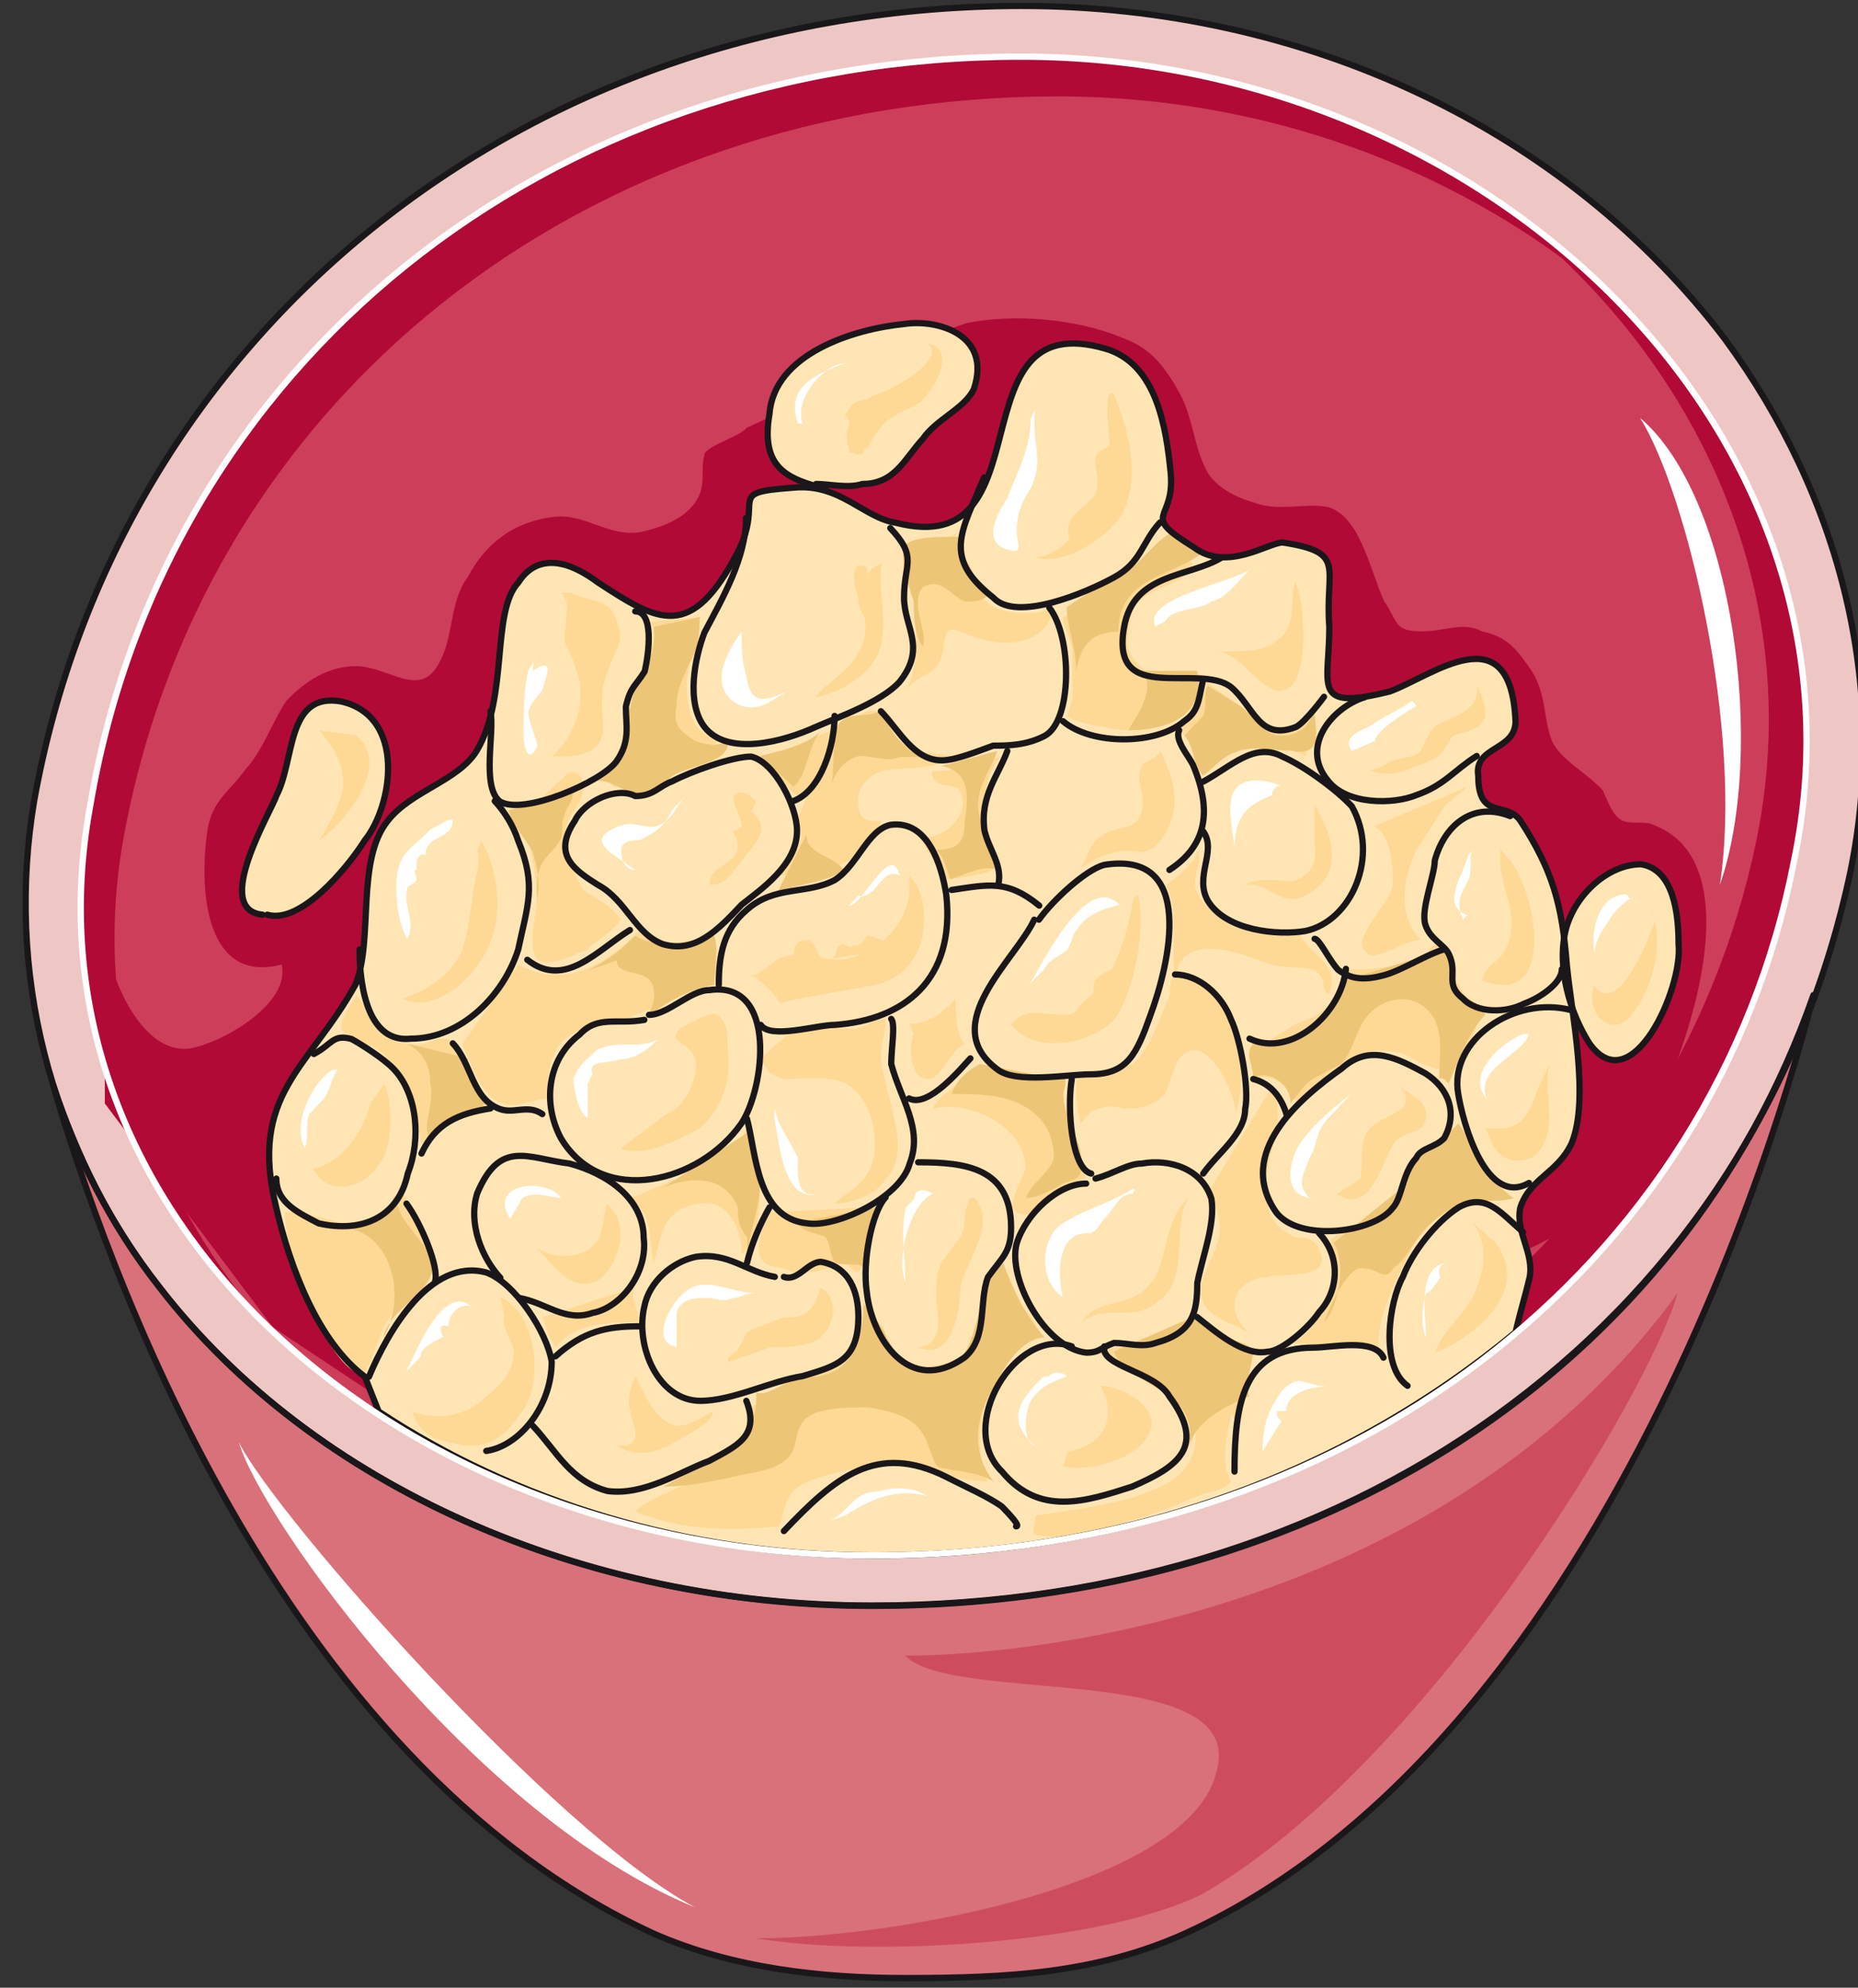 <svg xmlns="http://www.w3.org/2000/svg" version="1.0" viewBox="0 0 237.354 253.833"><rect x="0" y="0" width="237.354" height="253.833" fill="#333333" stroke="none"/><defs><clipPath clipPathUnits="userSpaceOnUse" id="a"><path d="M2.319-.16h237.056v254.006H2.319z"/></clipPath></defs><path d="M111.492 205.076c-36.897 0-71.396-15.231-91.024-40.576-6.556-8.235-10.714-17.11-13.712-25.984 6.556 22.187 28.583 86.228 76.753 108.414 10.114 4.438 21.427 5.677 32.14 5.677 13.113 0 24.386-.6 35.7-5.677 58.324-26.624 80.31-119.847 80.31-119.847-16.63 47.571-63.041 77.993-120.167 77.993z" fill="#d87179" fill-rule="evenodd"/><path clip-path="url(#a)" d="M4.357 102.298c-3.597 21.547 1.76 43.773 16.07 62.162 19.629 25.385 54.128 40.576 91.025 40.576 63.082 0 113.092-37.418 124.965-93.863 4.757-23.466-1.16-47.572-16.07-67.88C200.118 16.63 166.818.76 130.52.76 66.839.76 15.07 42.654 4.357 102.298z" fill="#eec7c5" fill-rule="evenodd"/><path clip-path="url(#a)" d="M11.513 102.938C21.027 46.532 69.798 7.236 130.441 7.236c60.084 0 110.013 48.81 98.74 102.697-10.114 51.969-57.085 88.707-117.769 88.707-60.683 0-109.453-43.694-99.899-95.702z" fill="#cd3e5a" fill-rule="evenodd"/><path d="M49.57 180.93c17.23 11.393 38.617 17.71 61.803 17.71 31.46 0 59.403-10.114 80.79-27.224 5.917-5.037-15.47-51.928-64.16-51.928-67.16 0-85.589 57.005-78.433 61.442z" fill="#b10a36" fill-rule="evenodd"/><path d="M183.969 20.987c29.741 18.43 47.57 51.41 40.415 86.308-10.674 51.409-57.645 88.187-117.649 88.187-20.827 0-40.415-5.077-56.485-13.952 16.67 10.793 38.056 17.11 61.242 17.11 60.604 0 107.535-36.778 117.65-88.827 7.714-36.777-12.473-70.397-45.173-88.826z" fill="#b10a36" fill-rule="evenodd"/><path d="M15.71 107.415c10.074-56.406 58.845-95.102 119.488-95.102 28.543 0 54.687 10.793 73.116 27.903-18.43-19.628-46.972-32.98-77.873-32.98-60.643 0-109.414 39.336-118.928 95.742-4.757 26.024 5.357 50.09 23.786 67.838-15.431-17.11-23.786-39.296-19.589-63.401z" fill="#b10a36" fill-rule="evenodd"/><path d="M115.65 211.432c17.83 0 69.558-6.356 98.66-46.292-3.558 12.672-32.06 60.203-60.603 76.673-12.473 6.357-42.215 8.235-57.086 5.717 17.87 0 55.887-6.956 58.845-21.547 3.598-13.952-33.86-8.235-39.816-14.551z" fill="#ce4d5d" fill-rule="evenodd"/><path d="M88.786 243.572c-27.943-11.353-55.286-49.29-58.284-59.404 4.757 9.515 40.455 49.93 58.284 59.404z" fill="#fff" fill-rule="evenodd"/><path d="M75.234 133.28c-2.998 3.837 1.76 8.274 4.718 10.153 9.514 8.915 23.185 10.794 35.658 13.352 14.271 2.518 28.543 3.798 43.414 4.437 5.916.64 12.472 1.88 18.988 1.88 8.315.639 21.987-3.799 27.943-11.394 6.556-8.275 20.188-40.615 5.357-46.332-1.2-.64-2.998 0-4.158-.64-1.199-.64-1.798-2.518-2.398-3.797-2.359-2.519-5.317-3.798-6.516-6.356-1.2-3.158-.6-6.316-2.998-9.515-1.76-2.518-2.959-3.797-5.917-4.437-2.398-1.28-4.757 0-7.715 0-3.598 0-2.998-1.28-4.757-3.798-1.8-3.797-2.998-10.793-7.156-12.072-2.958-.6-6.516.64-9.514-.6-2.359-.64-4.757-1.919-5.916-3.838-1.8-3.158-1.8-6.955-3.598-10.153-1.76-3.158-3.558-5.677-7.116-6.956-5.956-2.559-14.271-3.198-20.188-1.919-1.799.64-3.598 1.28-5.956 1.919-4.158.64-5.357 1.879-8.915 4.437-3.558 2.519-8.914 5.077-13.072 6.956-1.2 1.28-4.157 1.919-5.357 3.198-.6 1.879 0 3.158-.6 5.077-1.159 3.158-4.756 4.437-7.715 5.077-4.157.64-7.115-2.559-11.273-1.919-4.757.64-8.355 3.198-10.713 7.635-2.359 3.158-1.8 7.596-3.558 10.754-2.399 5.077-6.556.64-10.714.64-3.557 0-6.516 1.918-8.914 4.437-1.76 2.558-2.958 6.356-5.357 8.914-1.759 2.519-4.157 3.798-4.717 7.596-1.2 8.235 0 19.668 9.474 17.15 1.2 5.036-7.715 10.113-11.873 10.753-5.956.64-10.113-8.875-10.713-14.591v21.587l21.427 28.542 26.744 17.75z" fill="#b10a36" fill-rule="evenodd"/><path d="M219.707 113.012c5.956-17.11 1.799-49.49-10.194-59.644 5.996 9.554 13.192 39.975 10.194 59.644z" fill="#fff" fill-rule="evenodd"/><path clip-path="url(#a)" d="M4.357 102.298c-3.597 21.547 1.76 43.773 16.07 62.162 19.629 25.385 54.128 40.576 91.025 40.576 63.082 0 113.092-37.418 124.965-93.863 4.757-23.466-1.16-47.572-16.07-67.88C200.118 16.63 166.818.76 130.52.76 66.839.76 15.07 42.654 4.357 102.298" fill="none" stroke="#1a171b" stroke-width=".8" stroke-linecap="round" stroke-linejoin="round"/><path d="M111.492 205.076c-36.897 0-71.396-15.231-91.024-40.576-6.556-8.235-10.714-17.11-13.712-25.984 6.556 22.187 28.583 86.228 76.753 108.414 10.114 4.438 21.427 5.677 32.14 5.677 13.113 0 24.386-.6 35.7-5.677 58.324-26.624 80.31-119.847 80.31-119.847s0 0 0 0c-16.63 47.571-63.041 77.993-120.167 77.993" fill="none" stroke="#1a171b" stroke-width=".8" stroke-linecap="round" stroke-linejoin="round"/><path d="M104.257 61.803c1.759 0 4.117.6 5.916 0 4.158 0 5.357-3.199 7.716-5.757 1.758-2.558 5.316-3.838 6.516-6.356 2.358-7.036-4.758-8.955-8.875-8.315-6.556.64-16.63 3.838-17.23 11.473-1.199 7.036 2.399 8.315 7.116 9.554zm105.376 48.57c-4.198 0-8.395 3.838-9.594 8.275-1.24 5.077.6 10.794 2.998 14.591 5.397 7.596 11.993-6.996 11.393-12.712 0-3.798-.6-9.514-4.797-10.154zM34.14 116.81c4.157 1.238 10.073-5.717 12.472-9.515 3.558-4.397 5.317-15.79-2.998-17.71-7.116-1.279-5.917 7.596-8.315 12.033-.56 1.88-8.315 14.552-1.76 15.191z" fill="#ffe5b4" fill-rule="evenodd"/><path d="M194.202 104.776c-1.799-2.518-5.356 0-5.356-5.676-.6-3.838 4.757-3.198 4.757-6.996-.6-13.951-10.714-5.716-16.07-3.798-10.114 2.519-7.716-.64-7.716-8.235-.6-7.635 2.359-9.514-5.956-10.793-1.8 0-7.156 3.798-11.313.64-7.156-4.438-2.399-3.158-2.999-9.515-.56-5.716-1.759-13.951-8.315-15.87-19.628-5.717-7.155 27.263-26.783 22.227-4.158-.64-7.156-5.077-13.112-4.478-8.915.64-3.558 1.28-7.116 8.275-5.956 11.393-10.114 8.875-17.87 3.798-5.956-4.437-8.914-1.919-10.113 0-3.558 3.798-1.2 14.591-5.357 21.547-2.398 3.838-8.315 5.077-11.313 8.874-4.158 5.077-1.799 15.231-4.158 20.948-5.956 10.793-13.711 13.951-10.113 28.543 1.759 7.595 5.356 17.11 11.313 21.546l1.759 4.438c17.27 11.433 39.296 18.389 63.121 18.389 32.7 0 60.684-10.754 82.11-28.503.6-2.559 1.2-4.477 1.8-6.996.6-3.158-1.8-5.716-1.2-8.874 1.2-3.798 4.757-4.438 6.556-8.236 2.359-5.716 0-16.51-.6-22.826-.599-7.635-1.798-12.072-5.956-18.428z" fill="#ffe5b4" fill-rule="evenodd"/><path d="M82.95 79.432c1.759 1.28-1.2 7.595-1.8 9.514-1.158 2.519-.559 5.037-1.158 7.595-.6.64-1.8 2.519-1.8 3.159-.599 1.878 2.959 0 4.158-.64 1.799-.64 4.158-.64 5.917-1.879 1.199-.64 2.398-1.919 3.557-2.558-3.557-1.24-4.117-3.798-4.117-7.596.56-2.518.56-6.316 1.759-8.235zm23.186 13.831c-.6 1.96-1.2 7.756-3.598 8.395-1.2.64-3.598-3.877-5.437-4.517z" fill="#fdd995" fill-rule="evenodd"/><path d="M106.615 92.784c1.8 0 3.598-2.559 5.397-1.92 1.2.64 1.799 2.56 2.998 3.839 2.399 1.878 4.198 1.239 6.556 1.878-1.759 1.92-6.556 1.28-8.954 1.92-1.8.639-2.998 1.918-2.998 3.797 0 2.558 1.199 2.558 2.998 2.558-.6 1.28-2.998 3.798-4.198 5.077-2.398 1.28-6.596 1.88-8.994 1.88 1.199-1.88 4.197-4.438 2.398-6.957z" fill="#fdd995" fill-rule="evenodd"/><path d="M117.249 106.655c2.398 1.28 7.156-2.478 5.357-5.636-.56-1.24-3.558 0-3.558-2.479 2.998 0 5.956-1.279 8.914-1.919-2.958 2.519-2.358 9.435-1.159 12.553 0 1.24.6 1.24 0 1.879-.6.64-5.357 1.239-5.956 1.239zm18.549-27.783c0 1.24 1.199 3.118 1.199 4.398v5.676c0 .64-.6 1.919-.6 2.519.6.64 3.558 1.279 4.158 1.279 4.717 1.239 12.352.64 11.793-6.956-2.959 2.518-8.875-.64-8.275-4.397 0-.64.6-3.158.6-3.798 1.159-1.28 2.358-1.879 3.517-2.519 1.8-.64 3.558-1.279 4.158-3.158-1.2-.64-2.359-1.279-2.959-1.918zm-18.948-8.235c-1.2 5.037 1.798 12.633-1.2 17.67 1.799-2.519 4.197-1.88 4.757-5.037.6-3.798.6-3.159 4.197-1.88 3.558 1.24 8.915 1.24 10.074-3.797-2.958 1.24-8.315 1.24-10.074-2.558-.6-.6 0-1.88-.6-2.519 0-.64-1.198-1.24-1.198-2.518-.6-.64-1.2-.64-.6-1.92zm-50.69 34.139c1.799 2.559 2.398 6.956 2.398 10.114 0 1.92-1.199 5.677 0 7.596 1.8 1.239 4.758-.64 6.556-1.28 1.2-1.239 3.598-2.518 4.158-3.797-1.16-1.879-2.958-2.519-4.757-3.758-1.2-1.919-2.359-5.077-2.359-6.956 0-2.518 2.359-3.797 2.359-6.316 0-1.28-1.2-2.558-2.359-1.28zm6.716-29.102c2.358 1.28 5.357.64 5.956 3.838 1.16 2.518-.6 3.798-1.199 6.356-1.2 2.518-.6 4.437-.6 7.595-.6 3.158-3.558 3.158-6.556 3.158 2.998-2.518 4.757-7.595 2.998-11.393-.6-2.558-1.798-2.558-1.199-5.077 0-1.918.6-3.198-.6-4.477zm-11.353 31.661c2.398 4.437 2.958 10.753 0 15.15-1.76 3.159-6.516 6.917-10.074 5.038 1.799-.64 4.757-1.88 6.516-4.398 1.799-1.918 1.799-5.676 2.398-8.195 0-1.918 1.16-4.437.6-6.316z" fill="#fdd995" fill-rule="evenodd"/><path d="M59.044 133.36c1.2 2.518 2.399 6.955 5.397 7.595 1.16.6 4.157-.64 5.357-.64 0-2.558.6-6.356 2.358-7.595 2.399-1.92 5.397-1.92 7.756-2.559 2.998-1.24 5.956-2.518 8.954-3.798 2.399-1.239 2.958-3.797 1.8-6.955-1.8.64-2.4 1.918-4.198 1.918-1.76 0-3.558-1.279-4.758-2.558-4.157 4.437-9.554 7.595-15.51 4.437zm-9.994 5.076c1.2 1.919 1.2 8.235-.6 10.154-1.798 3.158-6.595 4.397-8.434.64 3.638-.64 6.636-5.077 7.235-8.235zm14.831 27.184c4.717 1.918 5.877 11.433 2.359 15.23-1.76 2.559-3.558 3.798-6.476 3.798-2.958-.6-5.917-.6-7.116-4.437 2.958 1.279 7.116.64 9.474-1.88 1.76-1.278 3.518-3.197 3.518-5.716 0-1.279-1.759-3.158-1.16-4.437zm5.397 2.598c.6 1.28.6 2.559 1.759 3.798 2.359-3.158 7.036-3.158 10.554-3.158 0-1.88-1.16-3.158-.56-4.438zm11.193-15.151c2.998 1.92 2.399 5.077 2.998 8.235 1.16-3.797 1.16-6.956 5.917-7.595 3.558-.64 5.357 3.198 5.357 6.356 2.358-.64 2.358-7.595 2.358-9.514-.56-1.92-.56-5.077-1.759-6.356-1.2 2.558-3.558 3.837-5.956 5.077zm17.829 1.759c-.6 1.28-2.398 5.117-.6 6.396.6.64 2.959.64 3.559 1.28 1.799 0 2.958 0 4.757-.64.6 0 1.199-.64 1.759-.64.6 0 1.199 1.28 1.799 1.28 1.759-1.28 0-7.036 1.199-8.315zm29.742 6.396c-.6 0-.6-.64-.6-.64 1.2 2.56 1.76 3.838 2.959 6.357 1.2.64 1.799 1.919 2.359 3.198-5.917 2.518-9.475 12.712-6.517 19.068-2.358 0-4.757-.64-7.115-1.279-2.958-1.28-5.957-.64-8.915-.64-2.358.64-7.115 1.28-8.914 3.159-1.16 1.279-1.16 3.198-1.76 4.477-5.956.6-12.472.6-18.428-1.919 2.398-1.919 4.757-2.558 7.156-3.798.6-.64 1.159-1.919 2.358-2.558 1.2-.64 2.359-1.28 3.558-1.919 1.799-1.24 2.398-3.158 1.799-5.077 1.759-.64 4.157-2.518 7.715-3.798 4.158-1.279 5.917-2.558 6.516-5.716.6-3.198 2.958 5.716 8.315 4.437 5.957-1.279 6.516-.64 7.116-5.716zm22.067 8.155c-1.16 2.559-8.315 2.559-10.713 3.198 4.197 1.28 13.711 4.478 11.912 10.874.6-1.919 1.2-5.757 3.558-5.757 1.2 0 2.998 3.198 2.998 4.478 0-3.198.6-6.397 1.76-8.955zm14.711 2.119c2.998-.64 4.797-5.756 5.397-8.275 0-1.28-.6-4.437 0-5.077 1.2-1.28 4.757-.64 6.556-1.919l1.799-3.837c1.799-2.519 4.157-6.996 7.755-5.717 1.799 0 1.2.64 1.799 1.919 1.2 1.919 2.998 2.558 3.558 4.437-4.158-1.239-8.955 2.559-11.313 6.356-1.8 3.838-4.797 8.915-4.198 13.352v-.6zm-5.197-36.978c.6.64 1.2 1.92 1.2 3.159 1.798-.6 4.157 1.279 4.757 3.158 2.358-1.88 4.157-3.158 7.115-5.037 2.359-1.88 2.959-1.88 6.516-1.28 1.2.64 4.158 2.559 5.957 1.92 1.16 0 3.558-4.438 3.558-6.317.56-1.919.56 0 0-1.919-1.2-.64-1.8-1.239-2.399-2.518-1.16-1.28-1.759-5.077-2.958-5.077-1.2.64-.6 1.28-1.2 1.28-1.159 1.278-1.758 1.278-3.557 1.278-2.359.64-4.717.64-6.516.64 0 3.758-4.158 6.316-6.516 6.916zm-5.436-47.411c0 2.519-2.999 3.798-3.598 6.276 2.398 1.28 1.199 3.758 2.998 5.637 1.799-3.758 9.594-4.357 13.192-2.479.6-1.878 1.16-3.757 1.16-5.036-2.36 1.279-4.758 2.518-7.756 0z" fill="#fdd995" fill-rule="evenodd"/><path d="M152.508 109.813c-1.2 1.28-2.399 2.559-3.598 3.199 1.799 3.198.6 7.675 1.199 11.513 1.2-5.117 7.116-3.199 10.674-1.92 2.398 1.28 5.356.64 7.115 1.28 1.8 1.28.6 1.919 1.8 3.198 1.758-3.838-2.36-5.117-3.559-7.675-2.958 0-5.956 0-8.914-1.28-1.16-.64-2.958-1.918-4.158-3.837-1.16-1.92.6-3.838 0-5.757z" fill="#fdd995" fill-rule="evenodd"/><path d="M137.477 137.796c0 1.88 0 3.798.6 5.677.599-.6 1.199-1.879 2.398-1.879 1.799-.64 2.398 0 3.598 0 1.799 0 3.597-.64 4.797-1.919.6-1.239 1.199-4.437 2.398-5.077 2.999-2.518 6.596 5.077 6.596 7.636 1.76-5.717 0-13.952-4.797-17.15-.6 0-1.799-.64-2.398-.64-1.2 0-1.2 1.28-1.2 2.559-1.199 2.519-2.398 6.956-4.797 8.875zm-12.393-1.918c-1.16 1.918-5.317 3.837-5.916 5.756 4.157-1.28 11.833 1.919 11.833 7.636-.6 1.918-2.959 5.116-.6 5.756 2.958.6 5.916-4.477 8.275-4.477-.56-3.198-2.359-5.717-2.918-8.915 0-1.28 0-2.558-.6-3.838-2.958.64-7.116 0-10.074-1.279zm-24.385-3.838c1.16 0 1.759-.64 2.958-.64 1.8-.64 3.558 0 5.357 0 1.2 0 2.359-1.279 4.157-1.279 0 1.28-.6 3.198-.6 4.477 0 2.559 1.2 5.757 1.8 8.915.56 2.558.56 5.117-1.2 7.036-1.199 1.919-4.157 3.158-6.556 3.158 1.2-1.24 2.999-1.879 4.158-3.798 1.799-2.558 1.2-8.315-1.76-10.833-1.798-1.92-5.955-1.28-8.914-1.28-1.799-.64-1.799-.64-2.998-2.558zm50.609 45.652c1.2 2.559 1.8 5.077 1.2 7.636-1.2 3.797-4.158 4.437-7.156 5.716-4.158 1.24-8.915 1.88-13.072 2.519 0 1.919-1.2 2.558 1.2 2.558 2.957.6 7.714-.64 10.713-1.919 2.958-.64 5.916-1.919 8.914-3.158 1.16-.64 3.558-.64 4.158-1.919-1.8-2.518 0-8.874 1.159-11.433zM50.21 152.907c-1.2 7.036-10.194 1.28-13.792 1.92 0 3.837 1.799 8.314 2.998 11.472.6 1.919 4.797 10.194 7.196 8.955.6-.64 1.799-4.477 2.398-5.757.6-1.279 1.8-2.558 2.399-3.198 1.2-1.279 2.398-1.919 2.998-2.518 1.759-2.559-1.2-8.315-2.998-11.513zm-4.678-25.824c-.6 1.28-2.398 3.198-1.799 4.477 1.2 1.24 4.158 1.88 5.357 3.158 2.958 3.158 4.158 7.596 4.757 11.393 1.8-1.878 4.158-3.158 5.957-5.036.6-.64 1.16 0 1.16-.64s-1.16-2.559-1.16-3.198c-.6-1.24-1.2-4.437-2.399-4.437-1.16-.64-2.958.64-4.157.64-1.76 0-4.158-.64-4.757-2.52zm-.04-33.18c4.758 3.838-1.759 11.513-4.757 13.432 1.2-1.919 3.598-5.757 2.998-8.315 0-1.919-1.798-4.477-2.998-5.757zm99.86 20.307c1.16 4.478-.6 12.793-2.998 15.991-2.998 3.198-10.194 4.477-13.192.64 2.398-3.198 5.996 0 8.994-1.92 3.598-2.558 5.997-9.593 6.596-14.07zm-49.45 10.275c1.2.64 1.799 1.279 2.998 2.558 1.16 1.24 0 1.24 2.359.64l10.673-1.92c2.399-.639 4.158-1.878 5.357-4.437 1.16-2.518 1.16-7.595-1.2-9.514.6 4.438-1.758 8.235-6.515 10.154-2.399 1.28-5.357 0-7.716 0-2.958 0-2.958 1.28-5.356 2.519zm20.828 7.555c-.6 1.28-.6 5.756 1.798 5.756 1.76 0 2.958-3.837 4.717-4.477-1.159-1.279-1.159-3.837-1.159-5.756-1.799 1.919-3.558 3.198-5.956 3.198zm-37.458 14.631c2.998 1.28 7.715-1.28 10.114-2.558 2.958-2.559 4.117-6.396 3.558-10.234 0-1.919 0-3.838-1.8-4.477-.599 0-4.756 1.918-4.756 2.558-.56 1.28 1.799 1.28 2.398 3.198.6 1.919-1.2 6.396-3.558 7.036zm-1.759 7.036c2.958 2.518 1.799 6.916-.6 9.434-3.557 2.479-5.956-1.28-8.355-3.758 2.999 1.88 7.756 1.24 8.355-2.518zm15.511 20.228c1.799-.6 3.557-1.24 5.356-1.88 1.76 0 3.518 0 5.317-.639 2.359-.64 4.118-5.077 1.16-6.996-1.16 3.198-1.76 3.838-4.718 3.838-1.759.64-3.558 1.24-4.717 1.879-.6 1.28-1.2 2.558-2.398 3.198zm-14.232 10.673c2.958 1.879 5.877.64 8.795-1.24 1.2-.639 3.518-1.918 3.518-3.157-1.16.64-2.918 1.879-4.677 1.879-2.919-.64-4.118-4.398-5.277-6.317-.6 1.28-1.16 3.159-.6 4.438 0 1.239 1.76 3.757-.56 4.397z" fill="#fdd995" fill-rule="evenodd"/><path d="M135.798 187.286c2.998.64 8.954-.64 10.753-3.837 2.359-3.238-2.998-6.476-5.956-6.476 2.358 4.517 0 7.755-4.198 8.395zm39.736-81.75c2.398 1.24 2.398 5.677 2.398 7.555-.6 1.88-1.799 3.159-2.998 5.037-.6 1.28-1.799 2.519 0 3.798 1.2.6 4.797-1.919 6.556-1.919-2.958-3.118-2.359-7.555-.6-11.353l3.598-5.636c.6-.64 2.399-1.92 2.958-2.559zm17.349 4.277c3.558 4.478 5.917 19.189-3.598 15.351.6-1.919 2.399-2.558 2.998-3.838 2.359-4.477-1.199-8.314-.6-12.792zm17.949 5.837c1.8 4.437.6 10.154-2.398 13.951-2.399 3.159-6.037 0-4.797-3.797 2.998 4.437 7.195-6.316 7.795-8.235zm-12.512 19.508c-1.84 3.198 1.2 8.235-1.84 12.033-1.198 1.239-3.037 1.239-4.276.64-1.8-1.28-1.8-2.559-2.439-3.798 4.277.64 5.517-1.28 6.716-5.077zm-27.583 17.31c4.837 3.158 6.036-5.717 7.835-6.996 1.799-1.28 3.598-.64 3.598-3.198 0-1.92-2.399-2.559-3.598-3.838 2.998 3.198-1.2 3.838-2.998 5.117-2.399 1.919-1.2 4.437-1.8 6.996zm20.307 6.196c4.717 6.396-2.918 12.152-7.675 14.071.6-2.558 4.157-5.117 5.317-8.315 1.199-3.198 1.199-5.756-.56-8.315zm-36.338-6.996c.6 3.158 1.8 4.437.6 7.635-.6 1.92-2.399 4.438-1.799 6.357.6 2.558 3.598 3.198 5.956 4.437-3.557-3.158-1.199-6.996 2.359-6.996 1.799-.64 8.915.64 6.556-3.798-.6-1.279-1.799-1.279-2.958-1.279-2.399-1.279-3.598-2.558-3.598-5.716-.56-4.478 2.998-8.915.6-13.392zm-5.876-54.487c1.759 3.838 1.759 7.635-1.16 10.834-1.798 1.279-1.798.64-3.557.64-2.359 0-5.317 1.278-7.116 3.157 1.799-1.239 1.799-3.158 2.958-4.437 1.8-1.919 4.158-1.28 5.317-2.559 1.799-2.518-.56-5.076.6-6.995 0-.64 1.798-.64 2.358-1.92zm6.476-13.991c3.598 0 6.556 7.035 9.554 4.477 2.359-1.919 1.799-10.874.6-13.432-.6 1.919 0 4.477-1.2 6.396-1.798 2.559-4.757 2.559-7.155 2.559zm-13.032-32.94c1.759 4.437 3.518 10.153 1.199 15.19-1.759 3.158-7.635 6.956-11.193 5.717 2.958 0 5.876-3.798 7.675-6.316 1.16-2.559 1.76-5.717 1.76-8.235 0-1.92-.6-4.438 0-6.356zm-31.421 6.995c.56-1.279 1.759-3.198 2.958-3.837 1.759-1.28 3.518-1.28 4.717-3.158 1.16-1.28 3.518-5.757 0-6.397 2.359 1.92-3.558 5.117-4.717 5.757-1.2.64-2.399.64-3.558 1.879-1.799 1.919-1.799 3.837-1.799 6.356zm1.799 14.671c-.6 3.198.6 6.357 0 9.515 0 3.797-4.797 6.995-8.435 7.595 1.24-1.879 4.237-3.158 5.437-5.677 2.398-3.797-1.2-7.595 1.798-10.793z" fill="#fdd995" fill-rule="evenodd"/><path d="M97.101 96.541c2.439-.64 6.036-1.279 7.835-3.278-1.799 2-1.799 5.917-3.597 7.196zm14.951-5.596c-1.16.64-3.518 0-4.717 1.28-1.2 1.278-.6 6.355-1.2 8.234.6-2.518 2.959-4.437 4.758-3.798 1.16 0 2.358.64 4.117 0h2.959c-1.76 0-4.718-3.797-5.317-5.716zm8.195 6.875c3.558.64 3.558 3.758 2.998 6.917 0 2.518-.6 3.797-3.598 3.797 1.2 1.24 1.2 2.519 1.8 3.758 1.798-.6 4.157-1.879 5.956-1.24.56-3.157-2.998-5.676-2.399-8.834 0-1.879 1.8-4.397 2.399-6.316zm34.02-10.233c-.56.64 0 2.558-.56 3.838-.6.64-1.8 1.878-2.399 2.518 1.2 1.28 1.2 3.838 2.399 5.077 1.759-1.24 2.358-2.518 4.717-3.158 1.759-.64 4.117 0 6.476 0 3.518.64 3.518-1.28 2.958-5.077-.6 1.919-1.799 3.158-4.157 3.158-2.359 0-3.518-2.518-5.277-3.798zm-17.99-10.074c0 2.518 1.2 5.037 1.2 8.155.6-3.118 1.799-4.997 5.396-4.997 0-6.916 6.596-6.916 10.754-10.074-1.16-.6-2.958-1.239-4.158-2.518-2.998 1.919-4.197 5.037-8.394 6.316zm9.035 8.155c2.918 1.28 0 5.717-1.2 7.595 4.118 0 9.995-1.239 8.835-7.595zm-23.786-17.11c-1.799 0-5.396 0-5.996 1.28-.6 1.919.6 5.117 1.2 6.995 0 1.28 0 4.478 1.199 5.717.6-1.879-1.8-5.717 0-7.595 2.398-1.28 3.597 1.239 5.396 1.878.6 0 2.958 0 2.958-1.279 0-.6-1.159-1.239-1.758-1.879-1.2-1.279-2.399-2.558-1.8-5.117zM83.51 80.071c.559 4.438-2.36 6.317-2.959 10.114-.6 1.92 0 3.198-.6 5.077-.6 2.519-2.358 2.519-3.557 4.438 1.799 0 2.958 1.279 5.316 1.878 2.359 0 1.8-.6 3.558-1.878 1.16-1.92 8.235-1.92 7.676-5.077-1.2.64-2.359.64-4.158 0-1.759-1.24-2.918-1.88-2.358-4.438 0-2.518 1.199-4.397 2.358-6.955.6-1.88.6-3.159.6-4.438zm-18.55 23.426c.6 1.92 1.8 3.198 2.999 5.077.6 1.919 1.16 3.838.6 6.356 0-1.879 0-3.158.56-4.437.599-1.28 1.798-1.919 2.398-3.158.6-.64 0-1.919.6-3.198 0-.64 1.159-1.919 1.159-3.198zM51.929 133.24c2.438 1.278 3.038 3.197 3.038 5.116.6 2.559-1.2 5.757 0 7.036.6 0 1.199-1.28 1.799-1.919 1.799-1.28 3.597-1.28 5.396-2.558-.6-1.92-2.398-3.198-2.398-5.757zm23.265-9.355c2.399-1.24 4.158-2.519 5.957-4.397 2.958 1.878 7.116.64 10.114 0 .56 1.878 0 4.397 0 6.276-3.598.64-6.556 2.518-8.915 4.357 1.16-1.24 1.759-3.718.6-4.997-1.2-1.24-4.158-.6-4.158-2.478zm9.515 27.783c2.998-1.28 7.755-1.919 9.554 2.519 0 1.279 0 2.518 1.2 3.797v1.88c.599-3.799 2.358-7.596 1.198-10.754 0-1.24-1.199-4.438-1.199-4.438zm17.109 4.437c.64 1.28 2.439 1.28 3.638 1.88.6.639.6 2.558 1.2 3.197 1.199.6 2.998 0 3.597.6.6-1.879 1.8-6.316 1.8-7.595zm-17.109 33.74c2.998 0 5.956-.6 8.954-1.24 2.359-.639 5.357-.639 7.116-2.558 1.2-1.239.6-3.797 2.398-5.077 1.76-1.239 5.357-1.239 7.716-1.239 3.558.6 6.556 1.24 7.755 5.077.56 1.24.56 1.879 1.16 2.518 2.398.64 5.356.64 7.155 1.92-2.998-3.838-2.398-8.276 0-12.073 1.2-2.519 3.558-6.357 6.516-6.357-2.358-2.518-4.157-6.316-5.317-9.514-4.197 3.198-2.398 13.352-8.355 13.352-3.557.64-4.757-.64-6.516-3.838-.6-1.878-2.398-3.158-2.998-4.437 0 3.198-.6 6.356-2.958 8.275-1.799 1.24-3.558 1.24-5.357 1.24-1.799.639-4.157 2.558-5.357 1.918 0 1.28 0 2.519-.6 3.798 0 1.919-.599 1.919-1.758 3.198zm57.565-17.23c2.398 5.077 11.313 4.438 9.514 12.673.6-3.798 4.757-5.677 7.755-6.956 0-.64-.6-1.879 0-2.519 0-.64.56-2.558.56-3.198-.56-1.239-2.359-1.239-3.558-1.878-1.16-1.28-2.958-1.92-4.157-2.559zm28.063-13.871c1.759 2.558.6 8.275-1.2 10.154.6-1.88 2.959-6.956 4.758-6.956 2.358 0 2.958 1.879 4.117 0 1.799-1.28 2.359-3.198 4.158-5.117 1.159-1.24 2.958-2.519 4.717-3.158 2.358-.64 4.117 0 6.476-.64-1.76-1.279-3.518-3.198-4.717-5.077-1.16-1.279-1.16-3.198-2.359-4.477-1.16 1.28-2.358 1.919-3.558 3.198-1.159.64-2.918 2.559-2.918 4.437zm1.639-33.62c-2.359 3.158-4.158 7.556-8.915 8.195-1.16 0-2.358-.64-2.958 0-1.2 1.24 0 2.519 0 4.398 1.799-1.28 4.757.64 4.757 3.118 1.2-1.24 1.759-2.479 2.958-3.118 1.2-.64 2.399-1.28 3.558-1.88 1.799-1.918 1.799-5.036 4.158-6.955 2.398-1.879 5.956-1.879 7.715 1.28 1.2 2.518.6 5.036.6 7.555.6 0 .6 0 1.199.64 1.16-2.52 2.358-6.317 4.717-8.835-.56-.64-1.16-.64-1.759-.64-.6-.6-1.2-1.24-1.799-1.879-.56-1.879-.56-4.397-1.759-5.677zm-46.812 10.754c-1.2.64-2.998 1.918-3.598 3.837 4.158 0 8.315 0 11.313 3.158 1.16 1.28 1.76 3.159 1.76 5.077-.6 1.88-2.959 3.158-3.558 5.037 1.798 0 3.557-1.239 4.757-1.879 1.799-.64 2.358-.64 2.358-2.518 0-3.198-2.358-5.717-2.358-8.875 0-.64.6-1.279 0-2.558 0 0 0 .64-.6.64zm-22.146-29.263c0 2.599 3.597 2.599 4.797 4.558-1.8 1.279-5.997 1.918-8.395 2.558zm-58.205 50.29c5.357 1.24 7.116 8.875 4.157 13.911.6-3.158 4.717-5.036 5.917-7.595 1.759-3.158-3.558-6.316-4.158-9.514z" fill="#edc576" fill-rule="evenodd"/><path d="M175.054 98.42c1.799.6 3.558.6 5.916-.64.56 0 1.76-.639 2.919-1.278.6-.64 1.199-1.92 1.758-2.559 1.8-.64 3.558-.64 4.118-2.518 0-1.28-.56-3.198-1.16-3.838.6 3.198-2.958 3.838-5.276 5.117-.6.6-1.2 1.879-1.799 3.158-1.16 1.28-3.518.64-4.677 1.919zm-7.156 4.358c2.399 3.837 3.558 8.315 0 10.873-4.197 3.198-5.396-1.28-8.994-.64 1.199-.64 2.398-.64 3.598-.64 1.199 0 2.998.64 4.197-.639 1.799-1.279 1.2-3.198 1.2-5.117v-3.837zm-16.67 51.489c-1.199 3.837.56 9.554-3.558 12.112-2.958 2.519-6.516 0-9.474 2.519 1.8-3.158 5.917-1.88 8.275-4.438 2.958-2.558 1.8-8.275 5.317-11.473zm-26.743-1.28c2.998 3.198-1.2 8.275-1.8 11.433 0 3.198-1.199 9.515-5.436 7.636 4.237-.64 1.839-5.077 2.438-8.275 0-2.519 1.2-3.158 2.399-5.077 1.799-1.88.6-3.158 1.799-5.717zm18.508-96.341c-5.476 1.279-1.799 3.198-3.038 6.396-1.2 1.879-4.877 3.158-3.038 6.356 2.439.6 4.277-1.919 5.477-3.838zm-31.66-5.676c-.56 0-2.28 0-2.839 1.278-1.159 1.28 0 .64 0 1.92-.56 1.238-.56 4.397 1.72 3.797zm-.56 21.506c-2.319-1.28-1.72 2.519-1.16 3.758 0 1.279.6 2.518 1.72 3.758zm-14.791 31.141c2.958 2.519 0 4.398-1.2 6.276-1.159 1.24-1.758 3.119-4.157 3.119 0-3.119 5.357-2.479 2.998-6.876.6 0 1.16-.64 1.16-.64 0-.64-1.16-3.118-1.16-3.758 1.16-1.279 2.359 0 2.958.64zm5.357 19.628c0-1.239 0-3.118 1.199-3.118 1.759-.64 1.759 2.519 2.958 2.519 1.759 0 1.16-1.92 1.759-1.92.6-.599 1.16.64 1.759 0 1.2 0 1.2-.599 1.759-1.238.6 0 1.799.64 2.358.64 1.2 0 4.118-2.56 3.558.599zm42.134 0c-1.2.64-2.399.64-3.598 1.92-.6 1.238.6 1.238-1.199 2.478-1.2 1.279-1.2 1.279-1.799 2.518-.6.64-.6 1.28-.6 1.879z" fill="#fdd995" fill-rule="evenodd"/><path d="M54.927 105.976c-1.72 1.919-3.478 2.518-4.078 5.077-.6 2.518 0 6.955 1.16 8.834 1.199-1.879-.56-4.397 0-6.316 0-.64 1.199-.64 1.199-1.28 0-.599-.6-1.238 0-1.238 0-1.28 0-1.28.56-1.92h.599c0-2.518 3.478-1.878 3.478-4.436h-.56zM67.48 85.668c-.6 2.559-.6 5.117-.6 8.315 0 1.28.6 3.838 1.758 1.28 0-.64-1.159-3.199-1.159-4.478.6-1.28 1.16-1.919 1.759-2.558.56-1.92 1.719-4.478-1.16-2.559 0-.64 0-1.28.56-1.919zm20.107 15.91c-1.16 1.28-1.759 3.198-3.518 3.838-1.2.64-2.958-.64-4.717 0-5.357 1.879-.6 3.798 1.759 5.677-1.2 0-1.76-1.24-1.76-2.519 0-1.279 1.76-1.279 2.36-1.279 1.159-.64 2.958-1.24 4.117-3.798zm7.156-20.947c-1.76 2.559-4.118 6.356-1.16 8.915 2.958 1.879 4.717 0 7.036-1.28-2.918 1.28-4.677 1.92-5.277-1.918-.6-1.88-.6-3.798-.6-6.356zm7.195-26.544c-1.799-5.117 2.958-6.396 5.877-7.675-2.359 0-6.476 4.477-5.277 7.675zm29.742-.639c0 3.797-1.799 6.995-2.998 10.153-1.2 1.92-3.038 5.077-.6 6.357 2.999 1.239 1.8-.64 1.8-1.92 0-2.518.599-3.797 1.798-5.716 1.8-3.797 0-5.676.6-10.154zm15.91 26.544c-1.798-3.798 10.754-5.677 12.513-7.596-1.759 1.28-2.958 3.798-5.357 4.437-1.799 1.28-4.757.64-5.956 2.559zm-16.03 45.652c1.24-1.879 7.236-14.551 11.433-10.114-2.398.64-4.197 1.28-5.396 3.158-.6.64-.6 1.28-1.2 2.559-.6.64-2.398 1.239-2.998 2.518zm32.06-25.344c-1.758-.64-4.716-1.28-5.916.639-1.199 1.919 0 5.716 0 7.595 0-3.797 1.2-5.676 4.758-6.956 0-.64.6-1.279 1.159-1.279zm23.946 8.914c-.6 2.558-3.717 6.436 0 7.715 0 0-.6 0-.6.64-1.239-2.559 0-3.838.6-5.157.6-1.28 0-3.198.6-3.878zm20.188 4.996c-3.478 0-4.637 4.438-4.037 7.596 0-1.879 1.159-3.158 2.318-5.037.56-.64 1.72-1.919 2.279-1.919zm-13.032 17.83c-2.399.64-7.755 5.117-4.757 8.315-1.799-3.838 4.757-5.757 5.317-8.315zm-22.067 7.595c-2.398 1.92-4.797 3.838-6.596 6.397-1.199 1.878-2.438 6.356 1.2 6.955-1.8-1.879-.6-3.158 0-5.077 1.199-1.879.6-3.158 2.398-5.077zm-36.897 25.985c-2.998-1.88-2.998-7.516 0-9.395 2.998-1.919 5.996-2.518 8.994-4.437.56.64 0 0 0 .64-1.799 0-2.398 1.878-3.598 3.158-1.199 1.239-.6 1.239-1.798 1.879-.6 0-1.8 0-2.399.64-1.799 1.238-1.799 5.036-1.2 7.515zm48.81-4.318c-3.598.64-2.398 6.996-2.398 9.514-.6-1.239-.6-3.797 0-5.676.6 0 1.199-1.28 1.799-1.919 0-.64-.6-1.28.6-1.919zm-23.266 23.986c0-3.158.6-5.077 2.399-7.596 2.358-2.558 2.958-.64 5.916-.64-1.759 0-5.317.64-5.317 3.159h-1.199c0 .64 0 .64.6 1.279zm-74.874-13.272c-3.638-.6-.6-6.276 1.799-7.516 2.398-1.279 5.396.64 8.394.64-1.798 0-1.798.6-2.998.6-1.199.64-2.398 0-2.998 0-1.799 0-3.598 0-4.197 1.878zm-21.268-16.39c-2.998-4.598 4.758-5.277 6.517-2.639-1.16 0-4.758-1.319-5.317.68zm9.915-12.873c-1.2-.6-1.8-3.717-1.8-4.996.6-1.84 1.8-2.479 2.999-3.718 2.958-1.28 5.357 0 7.715-1.28-1.16 1.28-2.958 2.519-4.757 2.519-1.759.64-4.157 0-3.558 1.879l-.6 1.24zm40.575 11.553c-.6 3.758 0 6.277 0 9.395-1.2-3.118.6-9.994 3.518-11.273-1.16-.64-2.359-.64-2.359.64zm57.005-58.404c-1.199-1.919 1.2-2.559 2.399-3.198 1.759-1.28 3.558-1.919 5.357-3.198l.56.64c-1.16.639-5.317 3.197-5.317 4.477zm-39.295 79.871c-3.479 3.199-4.678 5.717-1.16 8.875-1.76-.6-1.16-4.437-.56-5.676 1.16-1.92 2.918-2.559 4.637-3.199-.56-.64-1.719-.64-2.318 0zm-34.42-32.94c.6 3.159 1.2 11.354 5.996 9.475-3.597 1.279-2.998-3.158-2.998-4.438-1.199-2.518-2.398-3.757-2.998-6.316zm7.196 51.329c2.358-1.199 2.958-3.677 5.876-3.677 2.359-.64 4.677-.64 6.436.6-4.077-1.24-7.595.639-10.553 2.478zm-54.207-19.028c1.199-2.519 4.757-11.433 8.314-8.235-1.159-.64-2.958.64-2.958 2.518-1.199-.6-1.199.64-.6 1.28-1.159.64-2.958 1.279-2.958 2.558zm-9.395-38.537c-2.398 1.28-5.397 6.876-3.598 9.994.6-1.24 0-3.118.6-4.357.6-.64 1.2-1.24 1.799-1.88.6-.599 1.2-3.117 1.799-3.757zm65.92-20.947c1.8 0 5.317-8.315 6.476-3.838-2.318-1.279-2.918 3.198-5.276 2.559z" fill="#fff" fill-rule="evenodd"/><path d="M95.302 66.16c0 5.077-2.958 10.154-5.317 14.631-1.199 3.158-2.398 8.875 0 12.033 2.959 3.797 10.074 1.919 14.232 0 2.958-1.28 8.315-3.158 10.673-5.717 3.558-4.437.6-6.956.6-10.793 0-4.438 1.799-5.077-1.759-8.875m34.459-.719c-2.358 2.558-2.358 5.116-5.916 7.035-3.518 1.92-12.433 5.757-15.39 2.559-6.517-5.117-4.118-8.315-1.16-15.35m30.341 10.233c-4.157 2.558-11.273 1.919-12.472 8.914-1.799 10.154 9.514 4.438 13.672 7.636 2.958 2.518 3.558 6.956 8.315 5.077 1.199-.64 3.557-3.838 3.557-3.838m5.237.04c-4.157 1.28-8.355 6.276-4.757 10.634 2.359 3.118 8.315 3.118 11.313 1.878 3.558-1.239 4.757-3.118 7.716-4.997" fill="none" stroke="#1a171b" stroke-width=".8" stroke-linecap="round" stroke-linejoin="round"/><path d="M112.532 90.825c2.398 2.518 4.197 6.276 7.795 6.276 1.759 0 4.757-1.24 6.556-1.879 1.759 0 4.158 0 6.556-1.239 3.558-1.879 3.558-12.592.6-16.39m1.759 14.511c3.598 3.078 11.912 3.078 15.47 0 1.8-1.24 1.8-2.478 2.359-4.997m-90.985 3.718c.6 2.558-1.2 9.594 1.2 11.513 2.997 1.879 13.111-2.558 14.91-5.117 1.8-2.558 1.2-4.477 1.2-6.996.6-2.558 1.199-2.558 2.398-4.477.6-2.558 1.16-7.675-1.2-7.675m-35.218 43.174c0 5.076 1.2 11.992 6.556 11.393 6.556 0 11.913-5.677 13.712-11.393 1.2-5.677 2.358-8.196 0-13.872-.6-1.919-1.799-3.798-2.998-5.077m-23.106 32.3c2.398-1.279 2.398-2.558 4.797-1.918 1.2.64 4.197 2.558 5.397 3.837 2.998 3.158 3.557 8.875 1.798 13.352-1.199 5.717-5.996 7.596-11.393 6.356-2.398-1.279-5.396-2.558-5.396-5.716m47.011-20.268c-3.558.64-5.916-.64-8.275 1.879-4.157 3.158-4.757 8.835-2.358 13.272 5.316 8.795 17.709 5.676 23.026-1.919 2.958-4.397 4.717-18.309-4.118-17.03-2.358 0-5.317 3.158-7.675 3.158" fill="none" stroke="#1a171b" stroke-width=".8" stroke-linecap="round" stroke-linejoin="round"/><path d="M91.824 125.764c0-3.838.6-7.036 3.558-9.554 3.558-3.198 7.716-1.92 11.273-3.838 2.959-1.919 4.158-6.396 7.116-7.036 4.757-.64 6.516 5.117 7.116 8.955 1.159 10.833-5.357 15.95-14.232 16.59-2.358 0-8.275 1.879-9.474 0m-1.759 11.992c1.2 4.438 1.2 12.713 7.715 13.352 3.558.6 11.873-3.198 13.073-7.635 1.759-4.477-1.2-8.275-2.359-12.712 0-1.92.56-5.117 0-5.757m-9.594-68.318c1.759 0 4.117.6 5.916 0 4.158 0 5.357-3.199 7.716-5.757 1.758-2.558 5.316-3.838 6.516-6.356 2.358-7.036-4.758-8.955-8.875-8.315-6.556.64-16.63 3.838-17.23 11.473-1.199 7.036 2.399 8.315 7.116 9.554m26.704 55.047c-2.359 5.117-12.473 13.352-4.717 19.108 2.358 1.88 8.874.64 11.873.64 4.757 0 5.916-2.559 7.715-7.636 2.358-6.356 5.916-21.027-5.956-19.108-2.359.64-6.517 4.477-8.315 6.996m-11.154-3.798c4.717-.68 7.076-1.36 11.194 1.999m-16.63 24.625c2.438 1.28 6.636-3.838 7.835-5.117m-42.815-33.5c-2.358-1.239-6.515.64-7.715 3.158-2.958 4.398 0 6.317 2.959 8.196 3.558 1.878 4.757 6.276 8.275 7.555 4.157 1.24 7.115-1.879 10.074-5.037 2.358-1.879 7.075-5.037 7.075-9.434 0-3.158-2.918-8.835-5.876-9.475-2.399 0-7.715 1.92-10.074 3.159-1.759.64-2.359 1.878-4.717 1.878m20.188.64c3.517-1.28 5.276-7.036 5.276-10.873M67.36 122.566c4.796 3.797 8.954-1.24 13.111-3.798M57.845 133.24c2.438 2.598 2.438 7.115 6.036 8.394 1.8.64 3.598-.64 5.397.64" fill="none" stroke="#1a171b" stroke-width=".8" stroke-linecap="round" stroke-linejoin="round"/><path d="M128.682 95.902c-1.16 3.198-3.518 5.716-2.918 10.154.6 2.558 2.358 4.437 1.759 6.956m21.867-1.919c4.837-3.158 5.436-7.636 3.038-13.352-.6-1.28-2.399-3.198-1.8-4.478m42.295 10.954c-4.837-1.919-8.435 1.24-9.634 5.676 0 1.88-1.839 6.277-1.2 8.195.6 1.88 2.4 2.519 2.999 3.758 1.2 2.519-.6 3.798 1.799 5.677 1.799 1.879 5.436 1.879 7.835.64 1.799-.64 4.797-2.52 4.797-4.398m-4.957 33.58c-2.918-2.519-4.717-5.077-8.235-3.158-2.958 1.918-5.916 5.716-7.116 8.874-1.759 3.158-2.958 11.393.6 13.912m-41.055-25.825c-3.558 0-7.675 3.798-8.875 7.636-1.199 4.437 3.558 13.352 8.875 13.951 1.759 0 1.759-.6 3.558-1.239 1.759 0 3.558.64 5.317 0 4.717-1.28 5.316-3.838 5.316-7.635.6-3.198 2.359-7.636 1.8-10.794-1.2-3.837-5.358-5.117-8.875-4.477-1.8 0-3.558 1.28-5.917 1.919m-3.038-12.713c-.64 3.838 0 11.474 2.479 12.073m14.311.001c1.759-2.52 5.357-5.078 5.357-8.236.56-2.558-.6-8.914-1.8-11.433-1.199-3.198-4.157-5.756-7.155-5.756" fill="none" stroke="#1a171b" stroke-width=".8" stroke-linecap="round" stroke-linejoin="round"/><path d="M153.707 106.176c1.799 2.518-1.2 5.716.6 8.874 2.358 3.838 8.914 4.438 12.472 3.838 5.916-1.28 9.474-9.554 5.916-15.91-1.759-1.92-5.916-5.077-8.874-6.357-3.558-1.918-6.556 1.28-10.114 3.199m14.231 20.067c.6 0 1.8 2.639 2.998 3.958 1.76 1.32 3.558 1.32 5.917.68 2.398-.68 5.357-2.639 7.715-3.318M47.131 175.813c2.399-5.716 7.796-15.23 14.991-13.311 3.598 1.279 7.756 7.595 8.355 11.393 0 5.716-4.157 10.793-8.355 11.393" fill="none" stroke="#1a171b" stroke-width=".8" stroke-linecap="round" stroke-linejoin="round"/><path d="M66.28 165.74c3.558.64 5.916 3.158 9.434 1.918 3.558-.64 7.076-5.077 6.516-9.554 0-5.077-4.717-8.235-9.474-9.514-5.317-.64-8.835-3.198-11.793 3.798-1.2 3.837.6 8.275 2.958 10.793m35.059-.12c-3.598-.64-5.956-3.198-10.114-2.558-2.998.64-5.956 3.198-6.556 6.356-1.2 5.077 1.799 12.033 7.156 12.033 4.157 0 8.914-2.519 13.072-3.159 4.157-1.279 7.116-1.878 7.116-7.595 0-3.198-1.16-6.356-4.758-6.996-1.759 0-2.958 2.559-4.757 1.92m71.277-26.625c-5.357 3.798-13.712 10.794-8.355 18.43 2.998 3.797 12.513 2.558 14.871-.64 1.2-1.28 1.2-4.438 2.998-6.357.56-1.279 2.359-1.279 3.558-2.518 1.76-3.198.6-6.356-2.398-8.275-3.558-1.919-7.116-3.838-10.674-.64" fill="none" stroke="#1a171b" stroke-width=".8" stroke-linecap="round" stroke-linejoin="round"/><path d="M152.907 168.178c2.399 1.919 5.997 5.037 8.995 4.437 1.799 0 5.397-3.158 6.596-5.037 2.398-2.518 2.958-6.955 0-10.113m-8.395-19.669c2.438.64 3.638 2.559 4.237 4.478m-4.717-9.634c5.277 2.518 11.753-3.198 12.313-8.915m28.782 5.277c-7.195-1.919-15.67 3.758-14.43 10.713.599 3.758 3.597 14.472 9.034 11.353m-78.033-2.638c5.956 0 11.873.64 11.873 8.315 0 3.198-1.16 3.838-2.958 6.356-1.2 3.198 0 7.675-2.959 10.234-7.155 5.077-11.912-2.559-12.512-8.315-.6-3.798.6-10.194 2.398-12.113m-14.831 1.28c-1.119 1.958-2.278 4.557-2.878 7.115m4.718 34.22c6.555-6.916 11.872-11.354 20.747-6.916 2.398 1.239 5.356 2.518 7.115 3.797 1.2 1.24 2.359 2.519 1.8 2.519M68.079 182.09c2.998 3.198 4.757 7.035 9.514 8.315 4.717.64 9.474-2.559 12.992-3.838 3.558-1.919 6.516-3.198 4.757-7.675m-24.385-5.677c3.558-3.198 6.516-3.838 10.634-3.838m-29.662-15.67c1.838 2.518 4.237 8.155 3.637 9.994m-1.719-16.391c1.76-3.837 4.718-5.116 8.795-5.756m74.275 30.382c-7.116-2.559-14.871 10.234-8.915 15.99 4.758 5.757 10.674 3.838 16.63 1.919 5.917-2.559 9.475-5.117 4.757-11.513-1.798-3.198-8.914-3.838-8.315-6.396" fill="none" stroke="#1a171b" stroke-width=".8" stroke-linecap="round" stroke-linejoin="round"/><path d="M157.704 187.926c0-8.835 1.2-15.83 10.114-15.83 2.399 0 7.756-1.28 8.915 1.279m32.9-63.002c-4.198 0-8.395 3.838-9.594 8.275-1.24 5.077.6 10.794 2.998 14.591 5.397 7.596 11.993-6.996 11.393-12.712 0-3.798-.6-9.514-4.797-10.154M34.14 116.81c4.157 1.238 10.073-5.717 12.472-9.515 3.558-4.397 5.317-15.79-2.998-17.71-7.116-1.279-5.917 7.596-8.315 12.033-.56 1.88-8.315 14.552-1.76 15.191" fill="none" stroke="#1a171b" stroke-width=".8" stroke-linecap="round" stroke-linejoin="round"/><path d="M194.202 104.776c-1.799-2.518-5.356 0-5.356-5.676-.6-3.838 4.757-3.198 4.757-6.996-.6-13.951-10.714-5.716-16.07-3.798-10.114 2.519-7.716-.64-7.716-8.235-.6-7.635 2.359-9.514-5.956-10.793-1.8 0-7.156 3.798-11.313.64-7.156-4.438-2.399-3.158-2.999-9.515-.56-5.716-1.759-13.951-8.315-15.87-19.628-5.717-7.155 27.263-26.783 22.227-4.158-.64-7.156-5.077-13.112-4.478-8.915.64-3.558 1.28-7.116 8.275-5.956 11.393-10.114 8.875-17.87 3.798-5.956-4.437-8.914-1.919-10.113 0-3.558 3.798-1.2 14.591-5.357 21.547-2.398 3.838-8.315 5.077-11.313 8.874-4.158 5.077-1.799 15.231-4.158 20.948-5.956 10.793-13.711 13.951-10.113 28.543 1.759 7.595 5.356 17.11 11.313 21.546l1.759 4.438c17.27 11.433 39.296 18.389 63.121 18.389 32.7 0 60.684-10.754 82.11-28.503.6-2.559 1.2-4.477 1.8-6.996.6-3.158-1.8-5.716-1.2-8.874 1.2-3.798 4.757-4.438 6.556-8.236 2.359-5.716 0-16.51-.6-22.826-.599-7.635-1.798-12.072-5.956-18.428" fill="none" stroke="#1a171b" stroke-width=".8" stroke-linecap="round" stroke-linejoin="round"/><path clip-path="url(#a)" d="M11.513 102.938C21.027 46.532 69.798 7.236 130.441 7.236c60.084 0 110.013 48.81 98.74 102.697-10.114 51.969-57.085 88.707-117.769 88.707-60.683 0-109.453-43.694-99.899-95.702" fill="none" stroke="#fff" stroke-width=".8" stroke-linecap="round" stroke-linejoin="round"/></svg>